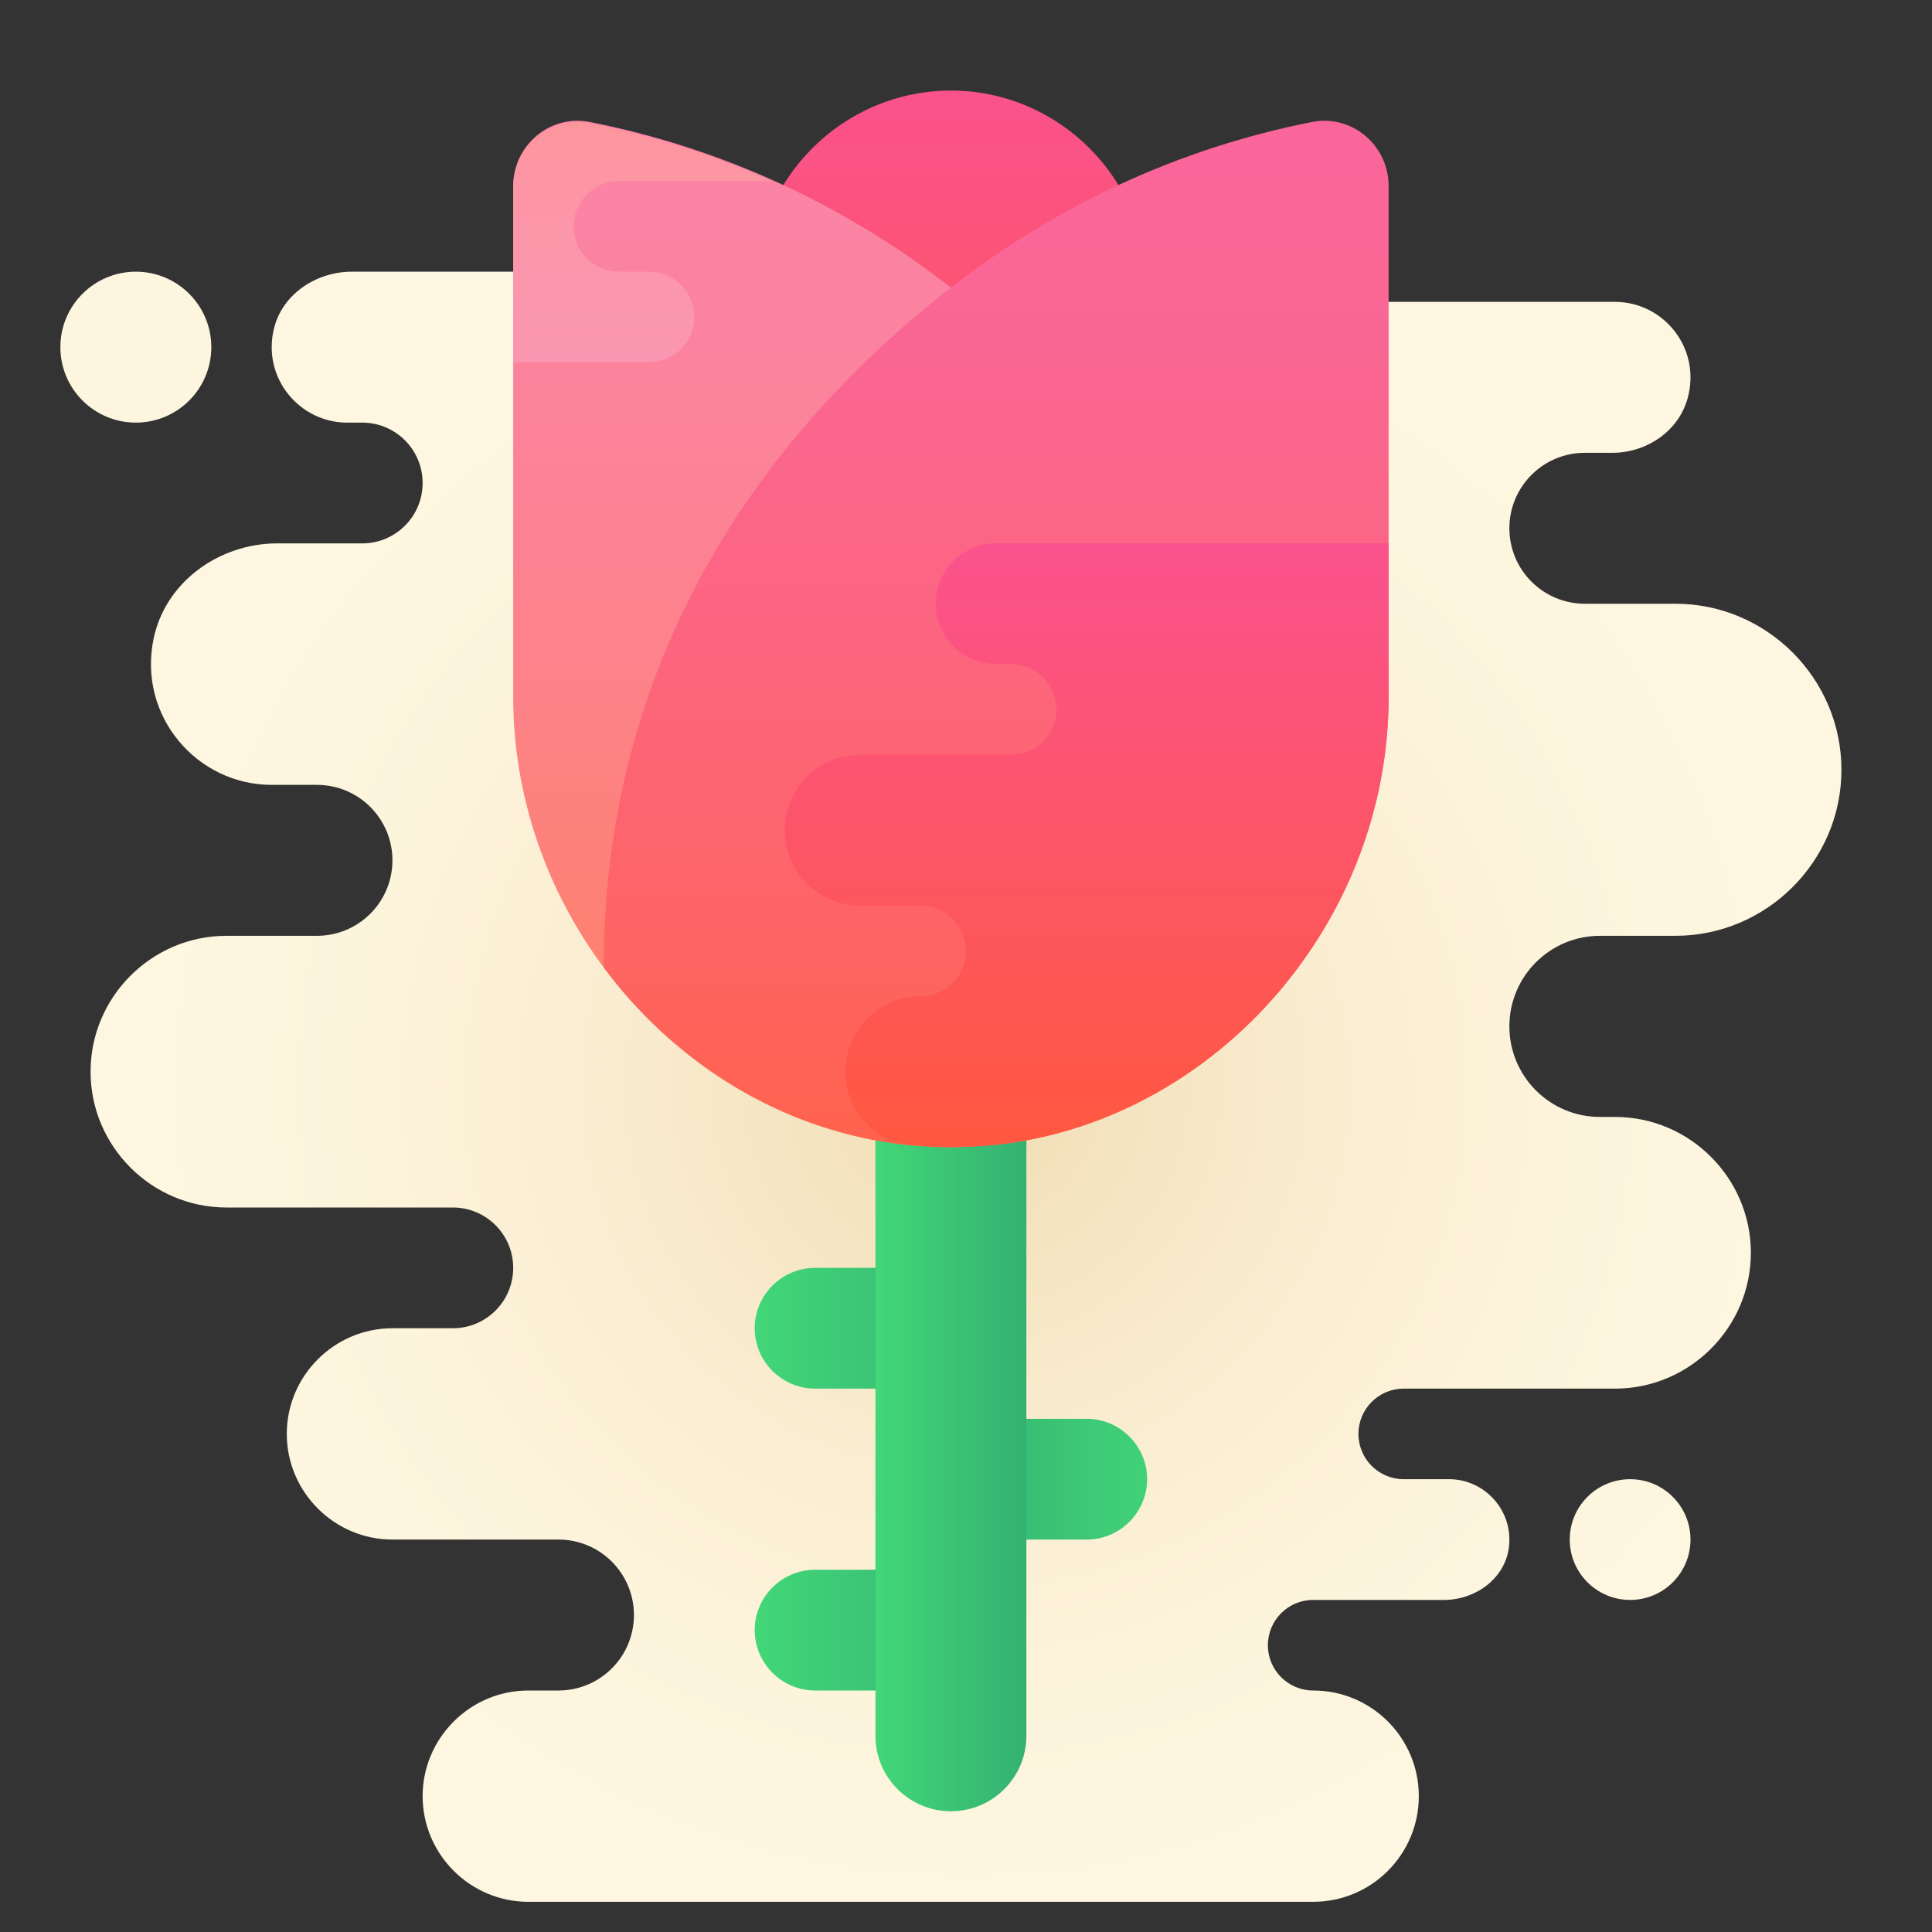 <?xml version="1.0" encoding="iso-8859-1"?>
<!-- Generator: Adobe Illustrator 21.0.2, SVG Export Plug-In . SVG Version: 6.00 Build 0)  -->
<svg version="1.1" xmlns="http://www.w3.org/2000/svg" xmlns:xlink="http://www.w3.org/1999/xlink" x="0px" y="0px"
	 viewBox="0 0 64 64" style="enable-background:new 0 0 64 64;" xml:space="preserve">
<rect x="0" y="0" width="64" height="64" fill="#333333" stroke="none"/>
<g id="Layer_1">
	<radialGradient id="SVGID_1_" cx="32" cy="36" r="28.018" gradientUnits="userSpaceOnUse">
		<stop  offset="0" style="stop-color:#EFDCB1"/>
		<stop  offset="1.082549e-07" style="stop-color:#EFDCB1"/>
		<stop  offset="0.092" style="stop-color:#F2E0B9"/>
		<stop  offset="0.415" style="stop-color:#F9ECCF"/>
		<stop  offset="0.724" style="stop-color:#FDF4DC"/>
		<stop  offset="1" style="stop-color:#FFF6E1"/>
	</radialGradient>
	<path style="fill:url(#SVGID_1_);" d="M43.5,56L43.5,56c-0.828,0-1.5-0.672-1.5-1.5v0c0-0.828,0.672-1.5,1.5-1.5l4.339,0
		c1.021,0,1.988-0.687,2.139-1.697C50.161,50.07,49.2,49,48,49h-1.5c-0.828,0-1.5-0.672-1.5-1.5l0,0c0-0.828,0.672-1.5,1.5-1.5h7
		c2.475,0,4.5-2.025,4.5-4.5v0c0-2.475-2.025-4.5-4.5-4.5H53c-1.657,0-3-1.343-3-3v0c0-1.657,1.343-3,3-3h2.5
		c3.025,0,5.5-2.475,5.5-5.5v0c0-3.025-2.475-5.5-5.5-5.5h-3c-1.381,0-2.5-1.119-2.5-2.5v0c0-1.381,1.119-2.5,2.5-2.5l0.912,0
		c1.139,0,2.202-0.721,2.497-1.821C56.355,11.516,55.096,10,53.5,10h-11c-1.375,0-20.796-1-22-1l-8.844,0
		c-1.179,0-2.303,0.74-2.581,1.885C8.677,12.523,9.924,14,11.5,14H12c1.105,0,2,0.895,2,2v0c0,1.105-0.895,2-2,2l-2.812,0
		c-1.928,0-3.714,1.278-4.102,3.167C4.56,23.727,6.528,26,9,26h1.5c1.381,0,2.5,1.119,2.5,2.5v0c0,1.381-1.119,2.5-2.5,2.5h-3
		C5.025,31,3,33.025,3,35.5v0C3,37.975,5.025,40,7.5,40H15c1.105,0,2,0.895,2,2v0c0,1.105-0.895,2-2,2h-2
		c-1.925,0-3.5,1.575-3.5,3.5v0c0,1.925,1.575,3.5,3.5,3.5h5.5c1.381,0,2.5,1.119,2.5,2.5v0c0,1.381-1.119,2.5-2.5,2.5h-1
		c-1.925,0-3.5,1.575-3.5,3.5v0c0,1.925,1.575,3.5,3.5,3.5l26,0c1.933,0,3.5-1.567,3.5-3.5v0C47,57.567,45.433,56,43.5,56z"/>
	<g>
		<linearGradient id="SVGID_2_" gradientUnits="userSpaceOnUse" x1="25" y1="44" x2="33" y2="44">
			<stop  offset="0" style="stop-color:#42D778"/>
			<stop  offset="0.996" style="stop-color:#34B171"/>
			<stop  offset="1" style="stop-color:#34B171"/>
		</linearGradient>
		<path style="fill:url(#SVGID_2_);" d="M31,46h-4c-1.1,0-2-0.9-2-2v0c0-1.1,0.9-2,2-2h4c1.1,0,2,0.9,2,2v0C33,45.1,32.1,46,31,46z"
			/>
		<linearGradient id="SVGID_3_" gradientUnits="userSpaceOnUse" x1="39.062" y1="49" x2="31.062" y2="49">
			<stop  offset="0" style="stop-color:#42D778"/>
			<stop  offset="0.996" style="stop-color:#34B171"/>
			<stop  offset="1" style="stop-color:#34B171"/>
		</linearGradient>
		<path style="fill:url(#SVGID_3_);" d="M36,51h-4c-1.1,0-2-0.9-2-2v0c0-1.1,0.9-2,2-2h4c1.1,0,2,0.9,2,2v0C38,50.1,37.1,51,36,51z"
			/>
		<linearGradient id="SVGID_4_" gradientUnits="userSpaceOnUse" x1="25" y1="54" x2="33" y2="54">
			<stop  offset="0" style="stop-color:#42D778"/>
			<stop  offset="0.996" style="stop-color:#34B171"/>
			<stop  offset="1" style="stop-color:#34B171"/>
		</linearGradient>
		<path style="fill:url(#SVGID_4_);" d="M31,56h-4c-1.1,0-2-0.9-2-2v0c0-1.1,0.9-2,2-2h4c1.1,0,2,0.9,2,2v0C33,55.1,32.1,56,31,56z"
			/>
		<linearGradient id="SVGID_6_" gradientUnits="userSpaceOnUse" x1="29" y1="47.5" x2="34" y2="47.5">
			<stop  offset="0" style="stop-color:#42D778"/>
			<stop  offset="0.996" style="stop-color:#34B171"/>
			<stop  offset="1" style="stop-color:#34B171"/>
		</linearGradient>
		<path style="fill:url(#SVGID_6_);" d="M31.5,60L31.5,60c-1.381,0-2.5-1.119-2.5-2.5V35h5v22.5C34,58.881,32.881,60,31.5,60z"/>
	</g>
	<g>
		<linearGradient id="SVGID_7_" gradientUnits="userSpaceOnUse" x1="31.5" y1="23" x2="31.5" y2="3">
			<stop  offset="0" style="stop-color:#FF5840"/>
			<stop  offset="0.007" style="stop-color:#FF5840"/>
			<stop  offset="0.989" style="stop-color:#FA528C"/>
			<stop  offset="1" style="stop-color:#FA528C"/>
		</linearGradient>
		<path style="fill:url(#SVGID_7_);" d="M31.5,23L31.5,23c-3.575,0-6.5-2.925-6.5-6.5v-7C25,5.925,27.925,3,31.5,3h0
			C35.075,3,38,5.925,38,9.5v7C38,20.075,35.075,23,31.5,23z"/>
		<linearGradient id="SVGID_8_" gradientUnits="userSpaceOnUse" x1="30" y1="38" x2="30" y2="4">
			<stop  offset="0" style="stop-color:#FF805F"/>
			<stop  offset="0.117" style="stop-color:#FE816B"/>
			<stop  offset="0.479" style="stop-color:#FD828B"/>
			<stop  offset="0.782" style="stop-color:#FB839F"/>
			<stop  offset="0.989" style="stop-color:#FB83A6"/>
			<stop  offset="1" style="stop-color:#FB83A6"/>
		</linearGradient>
		<path style="fill:url(#SVGID_8_);" d="M43,32.05c-2.21,2.97-5.46,5.12-9.18,5.76c-0.02,0-0.04,0.01-0.06,0.01
			c-0.04,0.01-0.08,0.01-0.12,0.02c-0.19,0.03-0.38,0.05-0.57,0.07c-0.02,0-0.05,0.01-0.07,0.01c-0.03,0-0.06,0-0.08,0.01
			c-0.06,0.01-0.12,0.01-0.18,0.01c-0.14,0.02-0.28,0.02-0.43,0.03C32.02,37.99,31.73,38,31.43,38c-0.05,0-0.09,0-0.14-0.01
			c-0.2,0.01-0.4,0-0.6-0.02c-0.21-0.01-0.41-0.02-0.61-0.04c-0.03,0-0.05,0-0.08-0.01c-0.48-0.05-0.95-0.13-1.41-0.23
			c-2.32-0.5-4.44-1.59-6.22-3.11c-0.18-0.15-0.35-0.3-0.52-0.46c-0.67-0.63-1.29-1.32-1.85-2.07c-1.88-2.52-3-5.65-3-8.97V6.158
			c0-1.34,1.21-2.37,2.52-2.12c4.44,0.87,8.52,2.79,11.98,5.49C38.5,14.968,43.01,22.59,43,32.05z"/>
		<linearGradient id="SVGID_9_" gradientUnits="userSpaceOnUse" x1="21.276" y1="0.709" x2="21.276" y2="12.21">
			<stop  offset="1.082549e-07" style="stop-color:#FFA087"/>
			<stop  offset="0.346" style="stop-color:#FD9F9E"/>
			<stop  offset="0.735" style="stop-color:#FC9EB2"/>
			<stop  offset="1" style="stop-color:#FB9EB9"/>
		</linearGradient>
		<path style="opacity:0.7;fill:url(#SVGID_9_);" d="M20.5,6h5.052c-1.913-0.854-3.93-1.508-6.032-1.92C18.21,3.83,17,4.86,17,6.2
			V12h4.5c0.829,0,1.5-0.671,1.5-1.5C23,9.671,22.329,9,21.5,9h-1C19.671,9,19,8.329,19,7.5C19,6.671,19.671,6,20.5,6z"/>
		<linearGradient id="SVGID_10_" gradientUnits="userSpaceOnUse" x1="33" y1="38" x2="33" y2="4">
			<stop  offset="0" style="stop-color:#FF634D"/>
			<stop  offset="0.204" style="stop-color:#FE6464"/>
			<stop  offset="0.521" style="stop-color:#FC6581"/>
			<stop  offset="0.794" style="stop-color:#FA6694"/>
			<stop  offset="0.989" style="stop-color:#FA669A"/>
			<stop  offset="1" style="stop-color:#FA669A"/>
		</linearGradient>
		<path style="fill:url(#SVGID_10_);" d="M46,6.158V23.08c0,3.32-1.12,6.45-3,8.97c-2.22,2.99-5.5,5.14-9.24,5.77
			c-0.25,0.04-0.51,0.07-0.76,0.1c-0.03,0-0.06,0-0.08,0.01c-0.2,0.02-0.4,0.03-0.61,0.04C32.02,37.99,31.73,38,31.43,38
			c-0.25,0-0.49-0.01-0.74-0.03c-0.21-0.01-0.41-0.02-0.61-0.04c-0.03,0-0.05,0-0.08-0.01c-0.25-0.03-0.51-0.06-0.76-0.1
			c-3.74-0.63-7.02-2.78-9.24-5.77c-0.01-9.46,4.5-17.082,11.5-22.522c3.46-2.7,7.54-4.62,11.98-5.49C44.79,3.788,46,4.818,46,6.158
			z"/>
		<linearGradient id="SVGID_11_" gradientUnits="userSpaceOnUse" x1="36" y1="38" x2="36" y2="18">
			<stop  offset="0" style="stop-color:#FF5840"/>
			<stop  offset="0.007" style="stop-color:#FF5840"/>
			<stop  offset="0.989" style="stop-color:#FA528C"/>
			<stop  offset="1" style="stop-color:#FA528C"/>
		</linearGradient>
		<path style="fill:url(#SVGID_11_);" d="M33,18c-1.105,0-2,0.895-2,2c0,1.104,0.895,2,2,2h0.5c0.828,0,1.5,0.672,1.5,1.5
			c0,0.828-0.672,1.5-1.5,1.5h-5c-1.381,0-2.5,1.119-2.5,2.5s1.119,2.5,2.5,2.5h2c0.828,0,1.5,0.672,1.5,1.5
			c0,0.828-0.672,1.5-1.5,1.5c-1.381,0-2.5,1.119-2.5,2.5c0,1.147,0.777,2.103,1.83,2.398c0.525,0.061,1.057,0.099,1.598,0.102
			C39.444,38.039,46,31.1,46,23.083V18H33z"/>
	</g>
	<radialGradient id="SVGID_12_" cx="32.875" cy="30.875" r="31.417" gradientUnits="userSpaceOnUse">
		<stop  offset="0" style="stop-color:#EFDCB1"/>
		<stop  offset="1.082549e-07" style="stop-color:#EFDCB1"/>
		<stop  offset="0.092" style="stop-color:#F2E0B9"/>
		<stop  offset="0.415" style="stop-color:#F9ECCF"/>
		<stop  offset="0.724" style="stop-color:#FDF4DC"/>
		<stop  offset="1" style="stop-color:#FFF6E1"/>
	</radialGradient>
	<circle style="fill:url(#SVGID_12_);" cx="54" cy="51" r="2"/>
	<radialGradient id="SVGID_13_" cx="30" cy="34.375" r="39.502" gradientUnits="userSpaceOnUse">
		<stop  offset="0" style="stop-color:#EFDCB1"/>
		<stop  offset="1.082549e-07" style="stop-color:#EFDCB1"/>
		<stop  offset="0.092" style="stop-color:#F2E0B9"/>
		<stop  offset="0.415" style="stop-color:#F9ECCF"/>
		<stop  offset="0.724" style="stop-color:#FDF4DC"/>
		<stop  offset="1" style="stop-color:#FFF6E1"/>
	</radialGradient>
	<circle style="fill:url(#SVGID_13_);" cx="4.5" cy="11.5" r="2.5"/>
</g>
<g id="Layer_2">
</g>
</svg>
